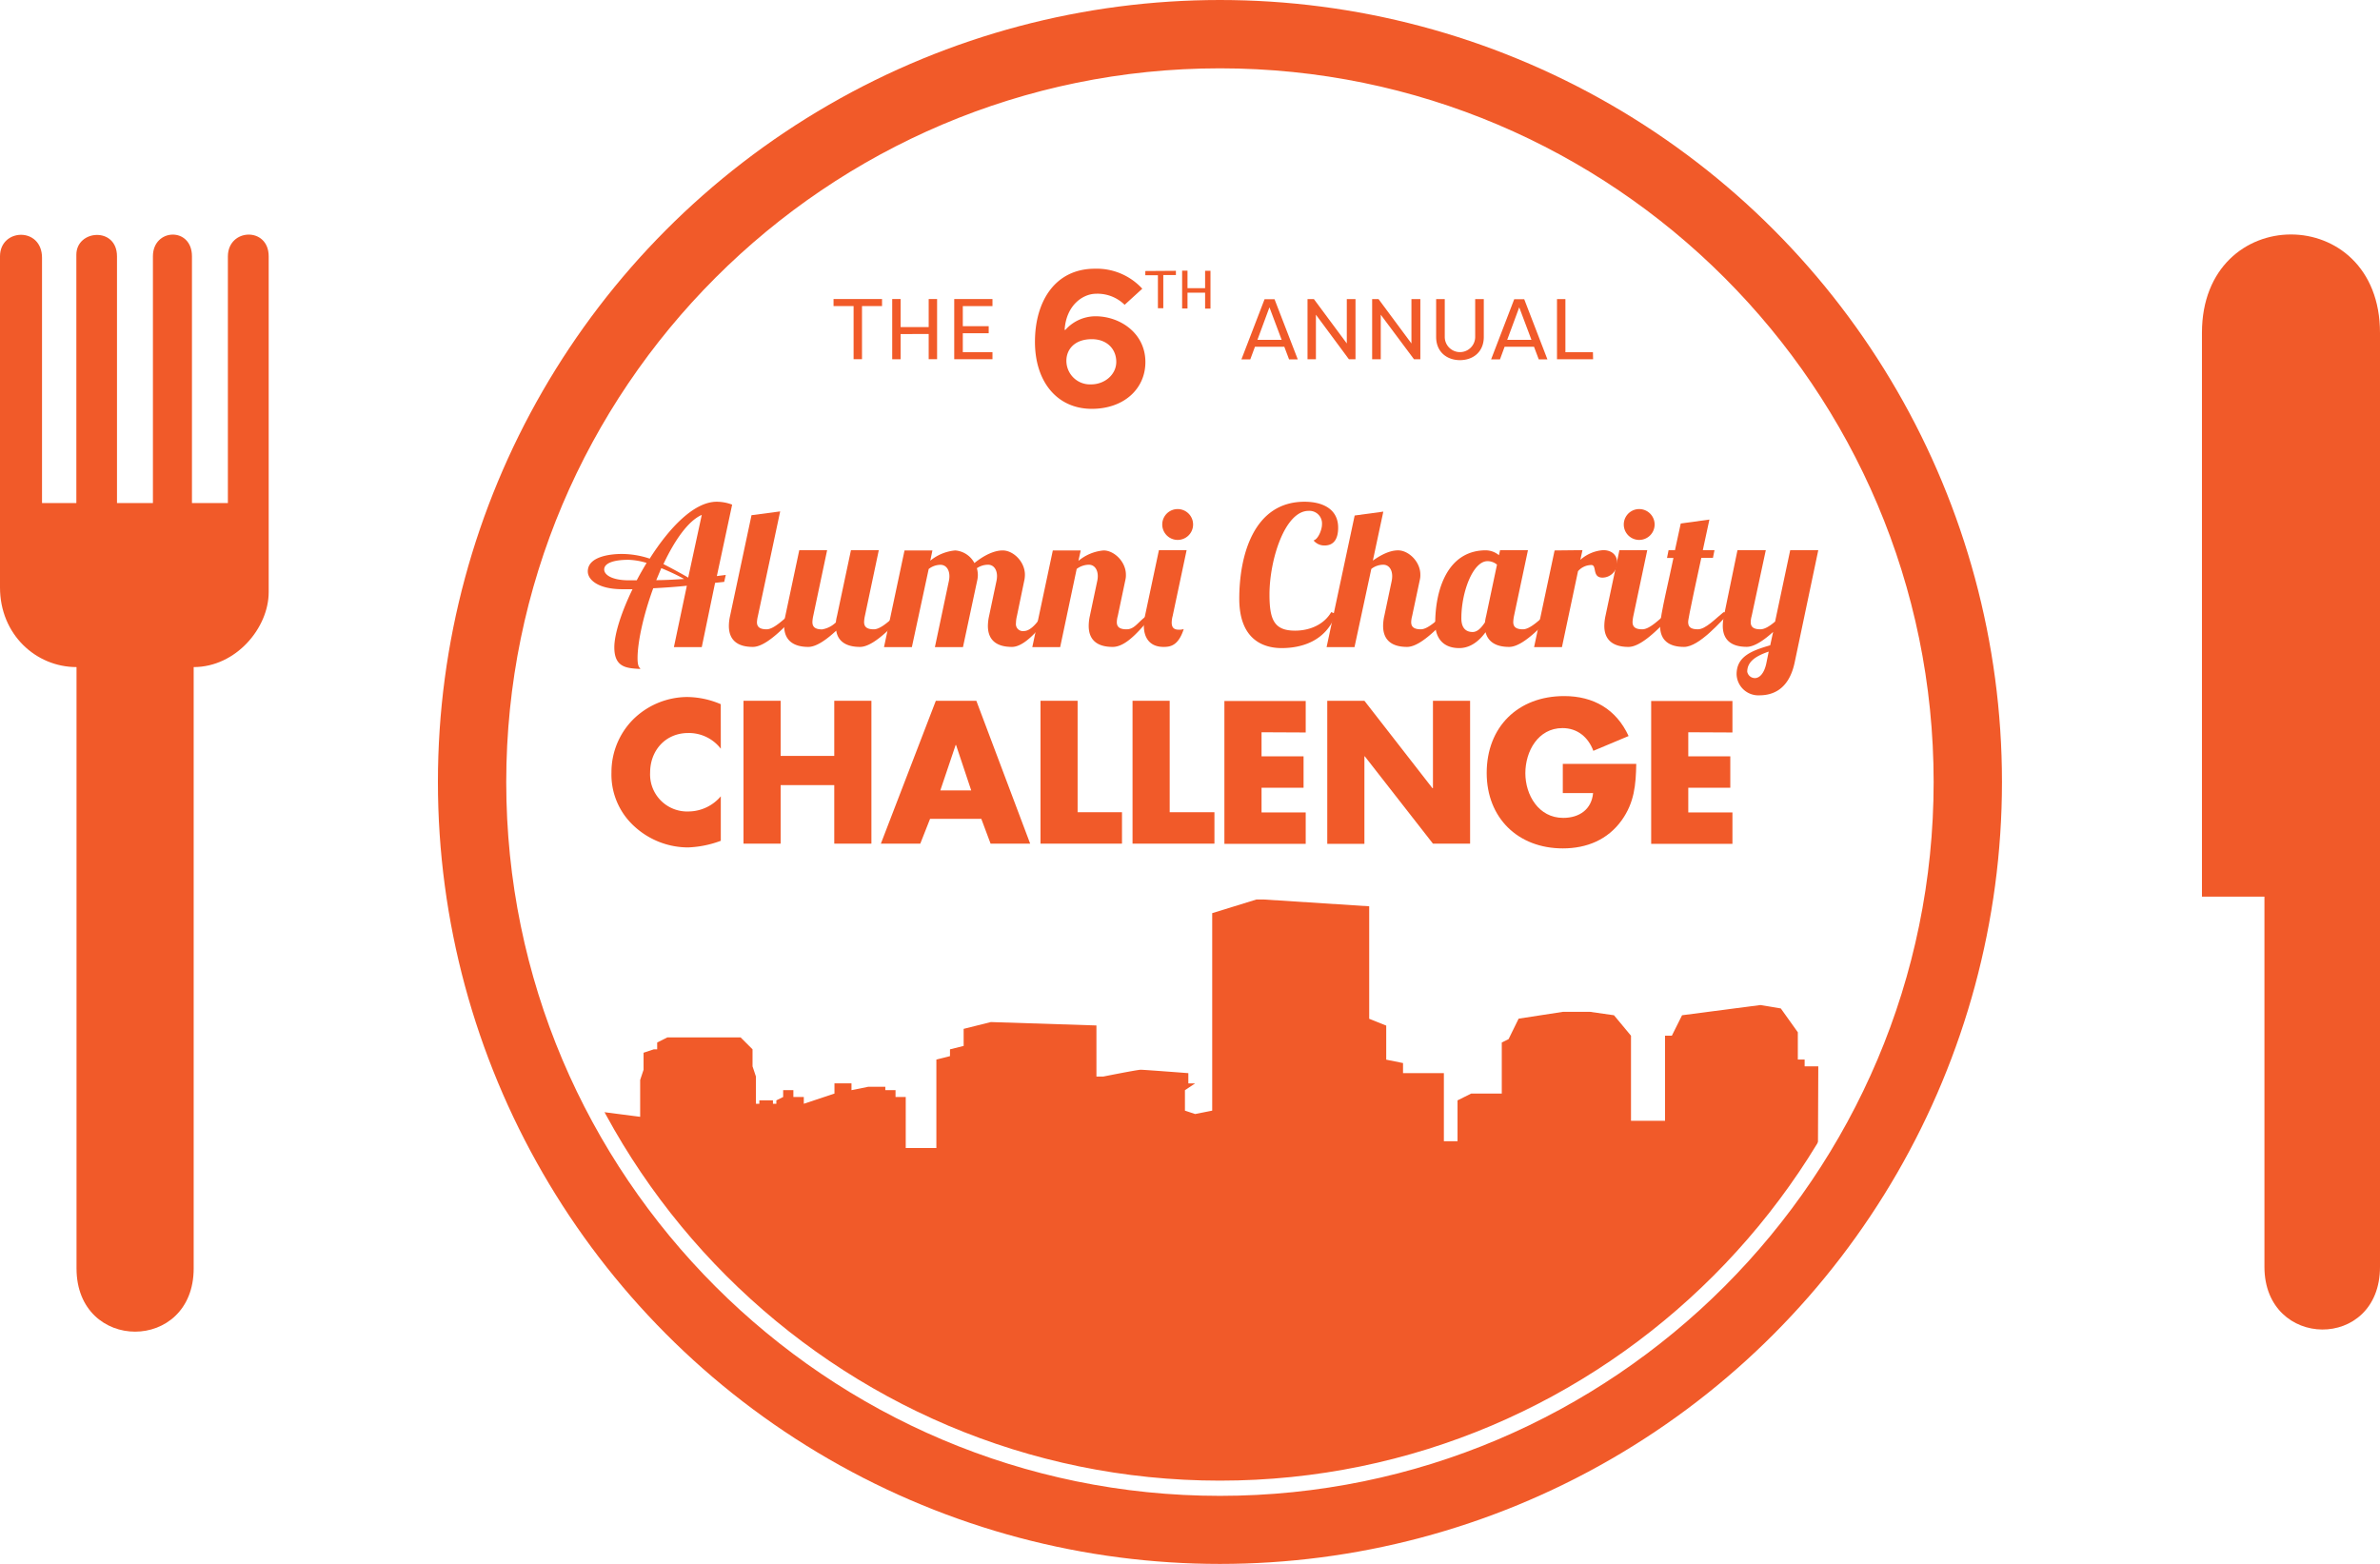 <svg id="67d9a857-7a57-46aa-b07e-ed60d64541f5" data-name="Layer 1" xmlns="http://www.w3.org/2000/svg" viewBox="0 0 566.37 372.21"><defs><style>.\37 512cef1-83cc-490b-99c8-0f132c50b89a{fill:#f15a29;}.\30 01cb5e5-2912-4689-9763-1da97f16ef6c{fill:#fff;}</style></defs><title>Artboard 1</title><path class="7512cef1-83cc-490b-99c8-0f132c50b89a" d="M63.94,61v79.92c0,8.54-7.81,17.84-17.85,17.84V301.87c0,20.07-27.88,20.07-27.88,0V158.76C8.55,158.76,0,151,0,139.8V61c0-6.7,10-7.07,10,.36v58.37h8.17V60.63c0-6,9.67-6.7,9.67.37v58.73h8.55V61c0-6.7,9.29-7.07,9.29,0v58.73h8.55V61C54.27,54.3,63.94,53.93,63.94,61Z"/><path class="7512cef1-83cc-490b-99c8-0f132c50b89a" d="M566.37,79.21V301.5c0,20.07-27.5,19.7-27.5,0V213.4H524V79.21C524,48,566.37,48,566.37,79.21Z"/><circle class="7512cef1-83cc-490b-99c8-0f132c50b89a" cx="290.31" cy="186.1" r="186.1"/><circle class="001cb5e5-2912-4689-9763-1da97f16ef6c" cx="290.31" cy="186.1" r="168.02"/><path class="7512cef1-83cc-490b-99c8-0f132c50b89a" d="M432.61,275.4l.09-21.62h-3.25v-1.62h-1.62v-6.49L423.78,240l-4.86-.81-18.64,2.43-2.43,4.87h-1.62v20.25h-8.1V246.49l-4.05-4.87-5.67-.81h-6.49l-10.53,1.62L359,247.3l-1.62.81v12.15h-7.29l-3.24,1.62v9.72h-3.25V255.4h-9.72V253l-4-.81v-8.11l-4.05-1.62V215.69l-25.12-1.62H299l-10.53,3.25v47l-4.06.81-2.43-.81v-4.86l2.43-1.62h-1.62V255.4s-10.53-.81-11.34-.81-8.91,1.62-8.91,1.62h-1.62V244.05l-25.12-.81-6.48,1.62v4.06l-3.25.81v1.62l-3.24.81v21.06h-7.29V261.07h-2.43v-1.62h-2.43v-.81h-4.05l-4,.81v-1.62h-4.05v2.43l-7.3,2.43v-1.62H188.8v-1.62h-2.43v1.62l-1.62.81v.81h-.81v-.81H180.7v.81h-.81v-6.48l-.81-2.43v-4.05l-2.84-2.84H158.82l-2.43,1.22v1.62h-.81l-2.43.81v4.05l-.81,2.43v8.77l-10.68-1.38a168,168,0,0,0,291,11Z"/><path class="001cb5e5-2912-4689-9763-1da97f16ef6c" d="M290.31,356c-93.65,0-169.84-76.2-169.84-169.85S196.66,16.26,290.31,16.26,460.15,92.45,460.15,186.1,384,356,290.31,356Zm0-336c-91.63,0-166.19,74.56-166.19,166.19s74.56,166.19,166.19,166.19S456.5,277.74,456.5,186.1,382,19.91,290.31,19.91Z"/><path class="7512cef1-83cc-490b-99c8-0f132c50b89a" d="M209.9,71.17v1.68h-4.77V85.49h-2V72.85h-4.77V71.17Z"/><path class="7512cef1-83cc-490b-99c8-0f132c50b89a" d="M214.32,79.5v6h-2V71.17h2v6.67H221V71.17h2V85.49h-2v-6Z"/><path class="7512cef1-83cc-490b-99c8-0f132c50b89a" d="M236.18,85.49h-9.1V71.17h9.1v1.68h-7.06v4.78h6.16v1.68h-6.16v4.5h7.06Z"/><path class="7512cef1-83cc-490b-99c8-0f132c50b89a" d="M253.35,78.5h.19a9.61,9.61,0,0,1,7.16-3.23c5.82,0,11.87,4,11.87,10.9,0,6.42-5.17,11.13-12.75,11.13-8.31,0-13.53-6.51-13.53-15.94,0-9.65,4.8-17.41,14.27-17.41a14.72,14.72,0,0,1,11.27,4.76l-4.2,3.83a9.21,9.21,0,0,0-6.79-2.63C257.7,69.91,253.72,72.63,253.35,78.5Zm.42,7.34a5.62,5.62,0,0,0,5.87,5.64c3.23,0,6-2.31,6-5.36s-2.22-5.4-5.82-5.4C255.62,80.72,253.77,83.26,253.77,85.84Z"/><path class="7512cef1-83cc-490b-99c8-0f132c50b89a" d="M298.64,82.53l-1.11,3h-2.11l5.51-14.32h2.37l5.53,14.32h-2.07l-1.13-3ZM305,80.88l-2.91-7.74-2.86,7.74Z"/><path class="7512cef1-83cc-490b-99c8-0f132c50b89a" d="M313.15,74.9V85.5h-2V71.18h1.52l7.83,10.56V71.18h2.07V85.5H321Z"/><path class="7512cef1-83cc-490b-99c8-0f132c50b89a" d="M328.58,74.9V85.5h-2.05V71.18h1.52l7.83,10.56V71.18H338V85.5h-1.51Z"/><path class="7512cef1-83cc-490b-99c8-0f132c50b89a" d="M353.1,71.18v9c0,3.62-2.6,5.53-5.67,5.53s-5.67-1.91-5.67-5.53v-9h2.05v9a3.62,3.62,0,1,0,7.24,0v-9Z"/><path class="7512cef1-83cc-490b-99c8-0f132c50b89a" d="M358.05,82.53l-1.1,3h-2.11l5.5-14.32h2.38l5.52,14.32h-2.06l-1.13-3Zm6.39-1.65-2.91-7.74-2.86,7.74Z"/><path class="7512cef1-83cc-490b-99c8-0f132c50b89a" d="M379.11,85.5h-8.59V71.18h2V83.82h6.55Z"/><path class="7512cef1-83cc-490b-99c8-0f132c50b89a" d="M279.83,64.45v1h-3v7.91h-1.28V65.5h-3v-1Z"/><path class="7512cef1-83cc-490b-99c8-0f132c50b89a" d="M282.59,69.66v3.75h-1.28v-9h1.28v4.17h4.19V64.45h1.28v9h-1.28V69.66Z"/><path class="7512cef1-83cc-490b-99c8-0f132c50b89a" d="M172.34,138.48l-2.17.23L167,154h-6.63l3.08-14.6c-2.67.28-5.34.46-8,.6-2.3,6.26-3.73,12.76-3.73,16.63,0,2.35.6,2.16.65,2.58-3.18-.19-6.18-.28-6.18-5.16,0-3.09,1.66-8.34,4.33-13.82h-2.35c-5.85,0-8.29-2.26-8.29-4.24,0-3.69,5.76-4.15,8-4.15a20.82,20.82,0,0,1,6.73,1.11c4.65-7.33,10.55-13.54,15.94-13.54a10.42,10.42,0,0,1,3.68.69l-3.64,17,2.12-.27Zm-22.8-5.25c-3.6,0-5.76.83-5.76,2.3,0,1.3,1.89,2.58,5.89,2.58h1.85c.73-1.38,1.52-2.76,2.35-4.14A16.17,16.17,0,0,0,149.54,133.23Zm6.63,4.84c2.21,0,4.38-.14,6.63-.28-1.79-1-3.64-1.84-5.43-2.58Zm7.14-.88.46.28L167,122.54c-3.27,1.43-6.5,6.13-9.12,11.71C159.58,135.12,161.38,136.09,163.31,137.19Z"/><path class="7512cef1-83cc-490b-99c8-0f132c50b89a" d="M185.66,121.71l-5.3,24.88a8.21,8.21,0,0,0-.23,1.47c0,1,.51,1.71,2.3,1.71s4.24-2.58,6.09-4.05h1.56c-2.12,2.11-7.32,8.24-10.92,8.24s-5.71-1.57-5.71-5a11.22,11.22,0,0,1,.28-2.35l5.11-24Z"/><path class="7512cef1-83cc-490b-99c8-0f132c50b89a" d="M209.13,130.93l-3.31,15.66a8.06,8.06,0,0,0-.19,1.43c0,1,.46,1.75,2.31,1.75s4.23-2.58,6.08-4.05h1.56c-2.12,2.11-7.32,8.24-10.92,8.24-3.13,0-5.25-1.2-5.66-3.87-2.17,2-4.65,3.87-6.64,3.87-3.54,0-5.75-1.57-5.75-5a11.85,11.85,0,0,1,.27-2.35l3.32-15.66h6.63l-3.31,15.66a8.06,8.06,0,0,0-.19,1.43c0,1,.46,1.75,2.31,1.75a6.19,6.19,0,0,0,3.27-1.66,9.59,9.59,0,0,1,.27-1.52l3.32-15.66Z"/><path class="7512cef1-83cc-490b-99c8-0f132c50b89a" d="M242,146.59a7.65,7.65,0,0,0-.23,1.71,1.66,1.66,0,0,0,1.89,1.88c1.84,0,3.78-2.71,4.84-4.7h2.16c-2.11,2.49-6.26,8.48-9.85,8.48s-5.72-1.57-5.72-5a11.51,11.51,0,0,1,.28-2.35l1.75-8.29a5.83,5.83,0,0,0,.14-1.2c0-1.66-.88-2.72-2.12-2.72a4.7,4.7,0,0,0-2.67.83,6.46,6.46,0,0,1,.23,1.62,7.79,7.79,0,0,1-.09,1L229.16,154h-6.68l3.31-15.66a5.21,5.21,0,0,0,.14-1.2c0-1.66-.87-2.72-2.12-2.72a4.58,4.58,0,0,0-2.81,1L217,154h-6.63l4.88-23h6.64l-.51,2.44a10.86,10.86,0,0,1,5.94-2.44,5.65,5.65,0,0,1,4.56,3c2-1.61,4.47-3,6.73-3,2.53,0,5.29,2.67,5.29,5.8a7.58,7.58,0,0,1-.09,1.06Z"/><path class="7512cef1-83cc-490b-99c8-0f132c50b89a" d="M266,146.59a5.73,5.73,0,0,0-.23,1.47c0,1,.5,1.71,2.3,1.71s2.53-1.43,4.38-2.9H274c-2.12,2.12-5.62,7.09-9.21,7.09s-5.71-1.57-5.71-5a11.45,11.45,0,0,1,.27-2.35l1.75-8.29a5.21,5.21,0,0,0,.14-1.2c0-1.66-.87-2.72-2.12-2.72a4.93,4.93,0,0,0-2.9,1L252.29,154h-6.63l4.88-23h6.64l-.55,2.49a10.8,10.8,0,0,1,6-2.49c2.49,0,5.3,2.67,5.3,5.76a4.58,4.58,0,0,1-.09,1.1Z"/><path class="7512cef1-83cc-490b-99c8-0f132c50b89a" d="M279.06,146.59a6.34,6.34,0,0,0-.23,1.57c0,1,.37,1.7,1.66,1.7a3.67,3.67,0,0,0,1.2-.14c-1.29,4-3.23,4.24-4.8,4.24-3.27,0-4.69-2.16-4.69-5.07a10.36,10.36,0,0,1,.27-2.3l3.32-15.66h6.59Zm1-25.43a3.67,3.67,0,1,1,0,7.33,3.67,3.67,0,0,1,0-7.33Z"/><path class="7512cef1-83cc-490b-99c8-0f132c50b89a" d="M317.9,146.13c-2.44,6.73-8.57,8.11-12.9,8.11-4.7,0-10.09-2.31-10.09-11.75,0-10,3.27-23.08,15.53-23.08,4.28,0,8,1.71,8,6.17,0,2.45-.87,4.24-3.22,4.24a3.31,3.31,0,0,1-2.63-1.2c1.15-.32,2-2.62,2-3.77a3,3,0,0,0-3.18-3.27c-5.67,0-9.31,11.7-9.31,19.9,0,6,1.11,8.61,6.08,8.61,3.55,0,6.91-1.47,8.62-4.42Z"/><path class="7512cef1-83cc-490b-99c8-0f132c50b89a" d="M336.05,146.59a6.31,6.31,0,0,0-.23,1.47c0,1,.51,1.71,2.3,1.71s4.24-2.58,6.08-4.05h1.57c-2.12,2.11-7.33,8.24-10.92,8.24s-5.71-1.57-5.71-5a10.85,10.85,0,0,1,.28-2.35l1.75-8.29a5.78,5.78,0,0,0,.13-1.2c0-1.66-.87-2.72-2.12-2.72a4.67,4.67,0,0,0-2.85,1l-4,18.61h-6.64l6.68-31.32,6.82-.93-2.49,11.66c1.89-1.34,4-2.44,6-2.44,2.49,0,5.3,2.67,5.3,5.76a4.58,4.58,0,0,1-.09,1.1Z"/><path class="7512cef1-83cc-490b-99c8-0f132c50b89a" d="M363.61,130.93l-3.32,15.66a9,9,0,0,0-.18,1.43c0,1,.46,1.75,2.3,1.75s4.24-2.58,6.08-4.05h1.57c-2.12,2.11-7.32,8.24-10.92,8.24-3,0-5-1.1-5.62-3.5-1.38,1.89-3.45,3.78-6.26,3.78-4.43,0-5.72-3.13-5.72-5.85,0-7.93,2.86-17.42,12.07-17.42a5,5,0,0,1,3.09,1.16l.28-1.2Zm-15.85,16.21c0,2.77,1.52,3.27,2.68,3.27s2.07-1,2.94-2.3a11,11,0,0,1,.28-1.52l2.58-12.21a3.47,3.47,0,0,0-2.26-.83C350.53,133.55,347.76,140.88,347.76,147.14Z"/><path class="7512cef1-83cc-490b-99c8-0f132c50b89a" d="M376.58,130.93l-.5,2.3a9.17,9.17,0,0,1,5.43-2.3c2.07,0,3.32,1.2,3.32,2.95a3.53,3.53,0,0,1-3.46,3.59c-2.58,0-1.29-3-2.67-3a4.25,4.25,0,0,0-3.18,1.47L371.7,154h-6.63l4.88-23Z"/><path class="7512cef1-83cc-490b-99c8-0f132c50b89a" d="M392,130.93l-3.31,15.66a9.11,9.11,0,0,0-.19,1.43c0,1,.46,1.75,2.31,1.75s4.24-2.58,6.08-4.05h1.56c-2.12,2.11-7.32,8.24-10.91,8.24s-5.76-1.57-5.76-5a11.85,11.85,0,0,1,.27-2.35l3.32-15.66Zm-2.11-9.77a3.67,3.67,0,1,1,0,7.33,3.67,3.67,0,0,1,0-7.33Z"/><path class="7512cef1-83cc-490b-99c8-0f132c50b89a" d="M406.79,123.65s-.69,3.13-1.57,7.28H408l-.37,1.84h-2.77c-3.17,14.56-3.13,15-3.13,15.25,0,1.06.46,1.75,2.31,1.75s4.23-2.58,6.08-4.05h1.56c-2.12,2.11-7.32,8.24-10.92,8.24s-5.71-1.57-5.71-5c0-2.44,2.4-12.21,3.18-16.17H396.7l.37-1.84h1.52l1.38-6.36Z"/><path class="7512cef1-83cc-490b-99c8-0f132c50b89a" d="M420.21,130.93l-3.36,15.66a5.73,5.73,0,0,0-.23,1.47c0,1,.5,1.71,2.3,1.71,1.06,0,2.31-.83,3.5-1.84l3.6-17h6.68l-5.62,26.72c-1.39,6.58-5.35,7.83-8.39,7.83a5.17,5.17,0,0,1-5.43-5c0-4.28,3.59-5.62,8-6.91l.69-3.18c-2.08,1.89-4.43,3.55-6.27,3.55-3.59,0-5.71-1.57-5.71-5a11.45,11.45,0,0,1,.27-2.35l3.23-15.66Zm-2.58,30.45c.92,0,2.17-.88,2.72-3.6l.55-2.71c-2.9,1-5.11,2.3-5.11,4.79A1.87,1.87,0,0,0,417.63,161.38Z"/><path class="7512cef1-83cc-490b-99c8-0f132c50b89a" d="M171.53,178.19a9.59,9.59,0,0,0-7.75-3.74c-5.41,0-9.07,4.15-9.07,9.42a8.82,8.82,0,0,0,9.2,9.25,10.16,10.16,0,0,0,7.62-3.61V200.1a24.79,24.79,0,0,1-7.8,1.58,18.94,18.94,0,0,1-12.76-5,16.63,16.63,0,0,1-5.46-12.85,17.79,17.79,0,0,1,5-12.45,18.45,18.45,0,0,1,12.94-5.5,20.75,20.75,0,0,1,8.07,1.71Z"/><path class="7512cef1-83cc-490b-99c8-0f132c50b89a" d="M198.53,179.9V166.78h8.84v34h-8.84V186.85H185.77v13.93h-8.84v-34h8.84V179.9Z"/><path class="7512cef1-83cc-490b-99c8-0f132c50b89a" d="M221.33,194.87,219,200.78h-9.38l13.08-34h9.64l12.81,34h-9.42l-2.21-5.91Zm6.18-17.58h-.09l-3.65,10.82h7.35Z"/><path class="7512cef1-83cc-490b-99c8-0f132c50b89a" d="M256.44,193.3H267v7.48H247.61v-34h8.83Z"/><path class="7512cef1-83cc-490b-99c8-0f132c50b89a" d="M278.35,193.3H289v7.48H269.51v-34h8.84Z"/><path class="7512cef1-83cc-490b-99c8-0f132c50b89a" d="M300.21,174.27V180h10v7.48h-10v5.87h10.51v7.48H291.37v-34h19.35v7.49Z"/><path class="7512cef1-83cc-490b-99c8-0f132c50b89a" d="M315.85,166.78h8.84l16.18,20.79H341V166.78h8.84v34H341L324.78,180h-.09v20.83h-8.84Z"/><path class="7512cef1-83cc-490b-99c8-0f132c50b89a" d="M389.38,181.8c-.09,5-.45,9.2-3.47,13.43-3.34,4.65-8.35,6.68-14,6.68-10.68,0-18.12-7.26-18.12-17.95,0-11,7.48-18.3,18.44-18.3,7,0,12.4,3.15,15.33,9.51l-8.39,3.52c-1.22-3.25-3.78-5.41-7.35-5.41-5.81,0-8.83,5.54-8.83,10.73s3.15,10.64,9,10.64c3.83,0,6.76-2,7.12-5.91h-7.21V181.8Z"/><path class="7512cef1-83cc-490b-99c8-0f132c50b89a" d="M401.76,174.27V180h10v7.48h-10v5.87h10.51v7.48H392.93v-34h19.34v7.49Z"/></svg>